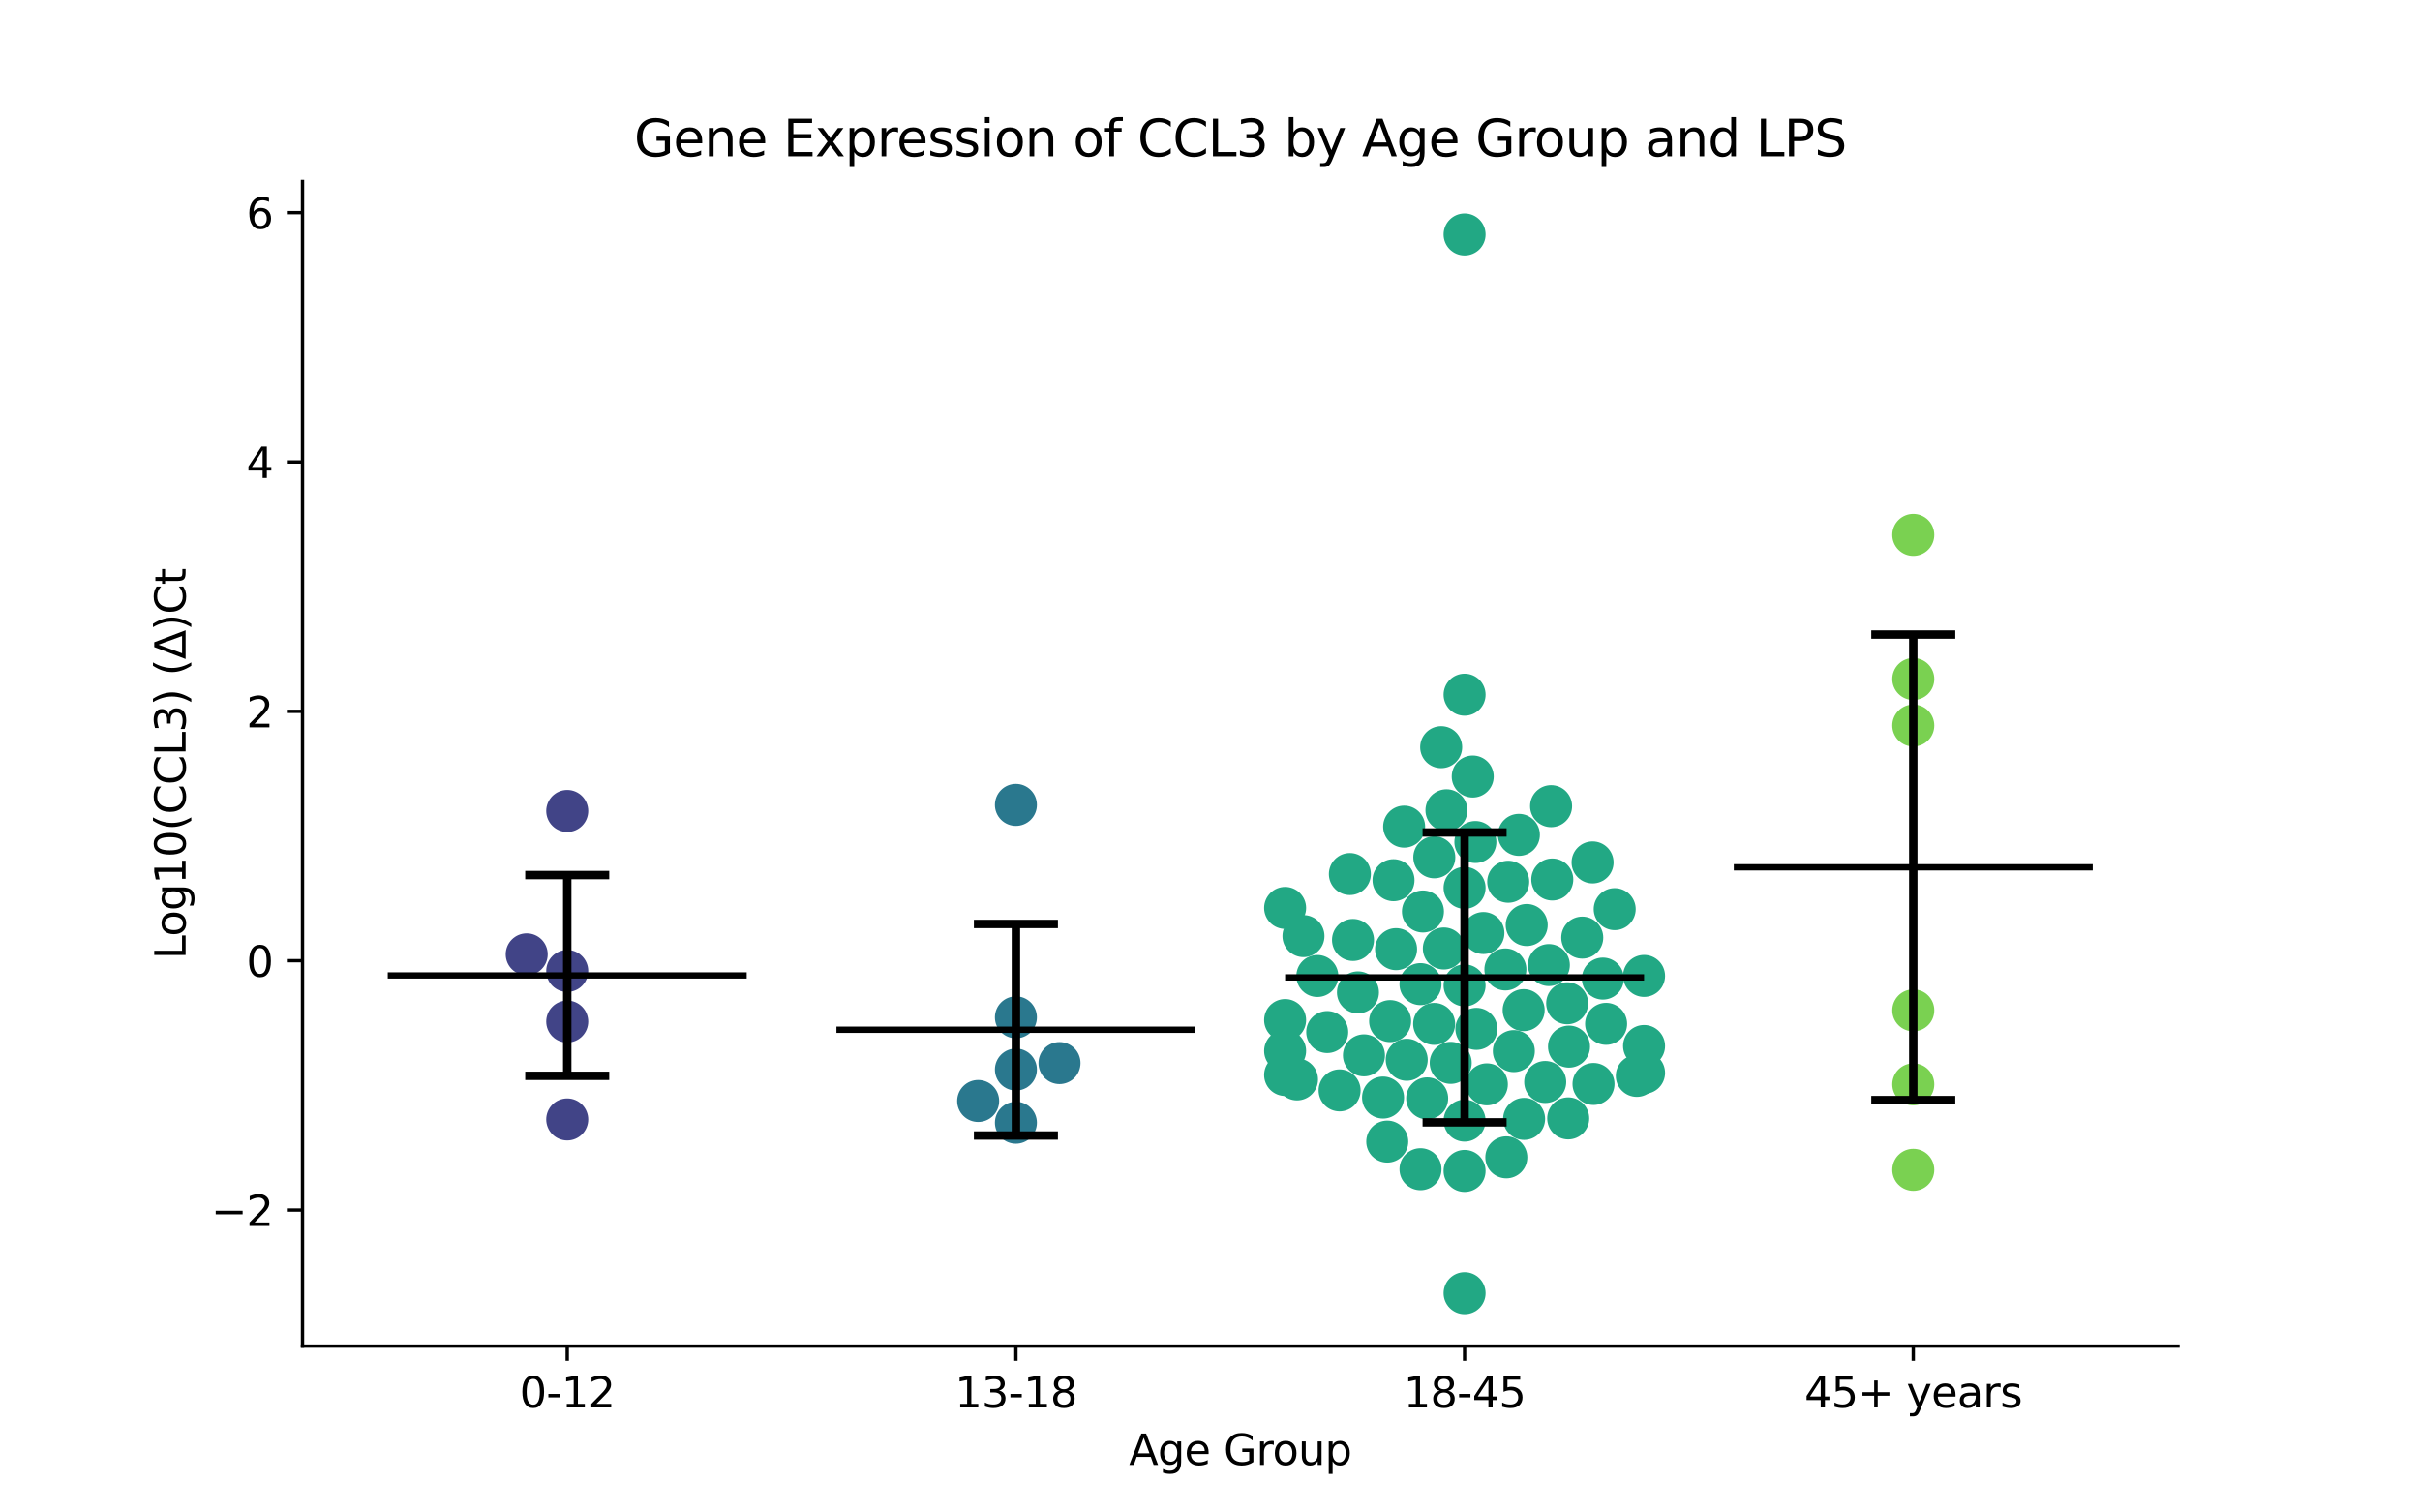 <?xml version="1.0" encoding="utf-8" standalone="no"?>
<!DOCTYPE svg PUBLIC "-//W3C//DTD SVG 1.1//EN"
  "http://www.w3.org/Graphics/SVG/1.1/DTD/svg11.dtd">
<svg xmlns:xlink="http://www.w3.org/1999/xlink" width="576pt" height="360pt" viewBox="0 0 576 360" xmlns="http://www.w3.org/2000/svg" version="1.1">
 <defs>
  <style type="text/css">*{stroke-linejoin: round; stroke-linecap: butt}</style>
 </defs>
 <g id="figure_1">
  <g id="patch_1">
   <path d="M 0 360 
L 576 360 
L 576 0 
L 0 0 
z
" style="fill: #ffffff"/>
  </g>
  <g id="axes_1">
   <g id="patch_2">
    <path d="M 72 320.4 
L 518.4 320.4 
L 518.4 43.2 
L 72 43.2 
z
" style="fill: #ffffff"/>
   </g>
   <g id="PathCollection_1">
    <defs>
     <path id="C0_0_169a1e7453" d="M 0 5 
C 1.326 5 2.598 4.473 3.536 3.536 
C 4.473 2.598 5 1.326 5 -0 
C 5 -1.326 4.473 -2.598 3.536 -3.536 
C 2.598 -4.473 1.326 -5 0 -5 
C -1.326 -5 -2.598 -4.473 -3.536 -3.536 
C -4.473 -2.598 -5 -1.326 -5 0 
C -5 1.326 -4.473 2.598 -3.536 3.536 
C -2.598 4.473 -1.326 5 0 5 
z
"/>
    </defs>
    <g clip-path="url(#pb1480d8d0b)">
     <use xlink:href="#C0_0_169a1e7453" x="135.009" y="243.15" style="fill: #414487"/>
    </g>
    <g clip-path="url(#pb1480d8d0b)">
     <use xlink:href="#C0_0_169a1e7453" x="125.364" y="227.152" style="fill: #414487"/>
    </g>
    <g clip-path="url(#pb1480d8d0b)">
     <use xlink:href="#C0_0_169a1e7453" x="135.009" y="193.026" style="fill: #414487"/>
    </g>
    <g clip-path="url(#pb1480d8d0b)">
     <use xlink:href="#C0_0_169a1e7453" x="135.009" y="266.448" style="fill: #414487"/>
    </g>
    <g clip-path="url(#pb1480d8d0b)">
     <use xlink:href="#C0_0_169a1e7453" x="135.009" y="231.106" style="fill: #414487"/>
    </g>
   </g>
   <g id="PathCollection_2">
    <defs>
     <path id="C1_0_581cc233b4" d="M 0 5 
C 1.326 5 2.598 4.473 3.536 3.536 
C 4.473 2.598 5 1.326 5 -0 
C 5 -1.326 4.473 -2.598 3.536 -3.536 
C 2.598 -4.473 1.326 -5 0 -5 
C -1.326 -5 -2.598 -4.473 -3.536 -3.536 
C -4.473 -2.598 -5 -1.326 -5 0 
C -5 1.326 -4.473 2.598 -3.536 3.536 
C -2.598 4.473 -1.326 5 0 5 
z
"/>
    </defs>
    <g clip-path="url(#pb1480d8d0b)">
     <use xlink:href="#C1_0_581cc233b4" x="241.803" y="191.581" style="fill: #2a788e"/>
    </g>
    <g clip-path="url(#pb1480d8d0b)">
     <use xlink:href="#C1_0_581cc233b4" x="252.178" y="253.032" style="fill: #2a788e"/>
    </g>
    <g clip-path="url(#pb1480d8d0b)">
     <use xlink:href="#C1_0_581cc233b4" x="241.803" y="254.572" style="fill: #2a788e"/>
    </g>
    <g clip-path="url(#pb1480d8d0b)">
     <use xlink:href="#C1_0_581cc233b4" x="241.803" y="267.225" style="fill: #2a788e"/>
    </g>
    <g clip-path="url(#pb1480d8d0b)">
     <use xlink:href="#C1_0_581cc233b4" x="232.816" y="262.054" style="fill: #2a788e"/>
    </g>
    <g clip-path="url(#pb1480d8d0b)">
     <use xlink:href="#C1_0_581cc233b4" x="241.803" y="242.149" style="fill: #2a788e"/>
    </g>
   </g>
   <g id="PathCollection_3">
    <defs>
     <path id="C2_0_b083ebeaf6" d="M 0 5 
C 1.326 5 2.598 4.473 3.536 3.536 
C 4.473 2.598 5 1.326 5 -0 
C 5 -1.326 4.473 -2.598 3.536 -3.536 
C 2.598 -4.473 1.326 -5 0 -5 
C -1.326 -5 -2.598 -4.473 -3.536 -3.536 
C -4.473 -2.598 -5 -1.326 -5 0 
C -5 1.326 -4.473 2.598 -3.536 3.536 
C -2.598 4.473 -1.326 5 0 5 
z
"/>
    </defs>
    <g clip-path="url(#pb1480d8d0b)">
     <use xlink:href="#C2_0_b083ebeaf6" x="361.517" y="198.715" style="fill: #22a884"/>
    </g>
    <g clip-path="url(#pb1480d8d0b)">
     <use xlink:href="#C2_0_b083ebeaf6" x="321.292" y="208.042" style="fill: #22a884"/>
    </g>
    <g clip-path="url(#pb1480d8d0b)">
     <use xlink:href="#C2_0_b083ebeaf6" x="331.679" y="209.504" style="fill: #22a884"/>
    </g>
    <g clip-path="url(#pb1480d8d0b)">
     <use xlink:href="#C2_0_b083ebeaf6" x="369.471" y="209.34" style="fill: #22a884"/>
    </g>
    <g clip-path="url(#pb1480d8d0b)">
     <use xlink:href="#C2_0_b083ebeaf6" x="358.311" y="230.747" style="fill: #22a884"/>
    </g>
    <g clip-path="url(#pb1480d8d0b)">
     <use xlink:href="#C2_0_b083ebeaf6" x="353.075" y="222.08" style="fill: #22a884"/>
    </g>
    <g clip-path="url(#pb1480d8d0b)">
     <use xlink:href="#C2_0_b083ebeaf6" x="343.661" y="225.759" style="fill: #22a884"/>
    </g>
    <g clip-path="url(#pb1480d8d0b)">
     <use xlink:href="#C2_0_b083ebeaf6" x="351.17" y="200.417" style="fill: #22a884"/>
    </g>
    <g clip-path="url(#pb1480d8d0b)">
     <use xlink:href="#C2_0_b083ebeaf6" x="362.765" y="266.318" style="fill: #22a884"/>
    </g>
    <g clip-path="url(#pb1480d8d0b)">
     <use xlink:href="#C2_0_b083ebeaf6" x="348.597" y="55.8" style="fill: #22a884"/>
    </g>
    <g clip-path="url(#pb1480d8d0b)">
     <use xlink:href="#C2_0_b083ebeaf6" x="343.024" y="177.843" style="fill: #22a884"/>
    </g>
    <g clip-path="url(#pb1480d8d0b)">
     <use xlink:href="#C2_0_b083ebeaf6" x="348.597" y="234.544" style="fill: #22a884"/>
    </g>
    <g clip-path="url(#pb1480d8d0b)">
     <use xlink:href="#C2_0_b083ebeaf6" x="305.879" y="250.141" style="fill: #22a884"/>
    </g>
    <g clip-path="url(#pb1480d8d0b)">
     <use xlink:href="#C2_0_b083ebeaf6" x="348.597" y="165.351" style="fill: #22a884"/>
    </g>
    <g clip-path="url(#pb1480d8d0b)">
     <use xlink:href="#C2_0_b083ebeaf6" x="389.588" y="256.083" style="fill: #22a884"/>
    </g>
    <g clip-path="url(#pb1480d8d0b)">
     <use xlink:href="#C2_0_b083ebeaf6" x="310.245" y="222.811" style="fill: #22a884"/>
    </g>
    <g clip-path="url(#pb1480d8d0b)">
     <use xlink:href="#C2_0_b083ebeaf6" x="367.785" y="257.535" style="fill: #22a884"/>
    </g>
    <g clip-path="url(#pb1480d8d0b)">
     <use xlink:href="#C2_0_b083ebeaf6" x="353.897" y="258.095" style="fill: #22a884"/>
    </g>
    <g clip-path="url(#pb1480d8d0b)">
     <use xlink:href="#C2_0_b083ebeaf6" x="339.689" y="261.435" style="fill: #22a884"/>
    </g>
    <g clip-path="url(#pb1480d8d0b)">
     <use xlink:href="#C2_0_b083ebeaf6" x="341.39" y="204.056" style="fill: #22a884"/>
    </g>
    <g clip-path="url(#pb1480d8d0b)">
     <use xlink:href="#C2_0_b083ebeaf6" x="329.191" y="261.239" style="fill: #22a884"/>
    </g>
    <g clip-path="url(#pb1480d8d0b)">
     <use xlink:href="#C2_0_b083ebeaf6" x="348.597" y="266.728" style="fill: #22a884"/>
    </g>
    <g clip-path="url(#pb1480d8d0b)">
     <use xlink:href="#C2_0_b083ebeaf6" x="391.315" y="232.288" style="fill: #22a884"/>
    </g>
    <g clip-path="url(#pb1480d8d0b)">
     <use xlink:href="#C2_0_b083ebeaf6" x="391.315" y="255.362" style="fill: #22a884"/>
    </g>
    <g clip-path="url(#pb1480d8d0b)">
     <use xlink:href="#C2_0_b083ebeaf6" x="348.597" y="211.328" style="fill: #22a884"/>
    </g>
    <g clip-path="url(#pb1480d8d0b)">
     <use xlink:href="#C2_0_b083ebeaf6" x="348.597" y="278.704" style="fill: #22a884"/>
    </g>
    <g clip-path="url(#pb1480d8d0b)">
     <use xlink:href="#C2_0_b083ebeaf6" x="322.04" y="223.728" style="fill: #22a884"/>
    </g>
    <g clip-path="url(#pb1480d8d0b)">
     <use xlink:href="#C2_0_b083ebeaf6" x="338.683" y="216.954" style="fill: #22a884"/>
    </g>
    <g clip-path="url(#pb1480d8d0b)">
     <use xlink:href="#C2_0_b083ebeaf6" x="330.193" y="271.72" style="fill: #22a884"/>
    </g>
    <g clip-path="url(#pb1480d8d0b)">
     <use xlink:href="#C2_0_b083ebeaf6" x="373.264" y="266.199" style="fill: #22a884"/>
    </g>
    <g clip-path="url(#pb1480d8d0b)">
     <use xlink:href="#C2_0_b083ebeaf6" x="348.597" y="307.8" style="fill: #22a884"/>
    </g>
    <g clip-path="url(#pb1480d8d0b)">
     <use xlink:href="#C2_0_b083ebeaf6" x="323.217" y="236.204" style="fill: #22a884"/>
    </g>
    <g clip-path="url(#pb1480d8d0b)">
     <use xlink:href="#C2_0_b083ebeaf6" x="313.549" y="232.303" style="fill: #22a884"/>
    </g>
    <g clip-path="url(#pb1480d8d0b)">
     <use xlink:href="#C2_0_b083ebeaf6" x="332.286" y="225.916" style="fill: #22a884"/>
    </g>
    <g clip-path="url(#pb1480d8d0b)">
     <use xlink:href="#C2_0_b083ebeaf6" x="369.184" y="191.883" style="fill: #22a884"/>
    </g>
    <g clip-path="url(#pb1480d8d0b)">
     <use xlink:href="#C2_0_b083ebeaf6" x="384.327" y="216.395" style="fill: #22a884"/>
    </g>
    <g clip-path="url(#pb1480d8d0b)">
     <use xlink:href="#C2_0_b083ebeaf6" x="373.015" y="238.802" style="fill: #22a884"/>
    </g>
    <g clip-path="url(#pb1480d8d0b)">
     <use xlink:href="#C2_0_b083ebeaf6" x="360.32" y="250.184" style="fill: #22a884"/>
    </g>
    <g clip-path="url(#pb1480d8d0b)">
     <use xlink:href="#C2_0_b083ebeaf6" x="362.656" y="240.435" style="fill: #22a884"/>
    </g>
    <g clip-path="url(#pb1480d8d0b)">
     <use xlink:href="#C2_0_b083ebeaf6" x="376.604" y="223.171" style="fill: #22a884"/>
    </g>
    <g clip-path="url(#pb1480d8d0b)">
     <use xlink:href="#C2_0_b083ebeaf6" x="305.879" y="242.796" style="fill: #22a884"/>
    </g>
    <g clip-path="url(#pb1480d8d0b)">
     <use xlink:href="#C2_0_b083ebeaf6" x="379.063" y="205.273" style="fill: #22a884"/>
    </g>
    <g clip-path="url(#pb1480d8d0b)">
     <use xlink:href="#C2_0_b083ebeaf6" x="368.656" y="229.705" style="fill: #22a884"/>
    </g>
    <g clip-path="url(#pb1480d8d0b)">
     <use xlink:href="#C2_0_b083ebeaf6" x="381.511" y="232.925" style="fill: #22a884"/>
    </g>
    <g clip-path="url(#pb1480d8d0b)">
     <use xlink:href="#C2_0_b083ebeaf6" x="318.845" y="259.532" style="fill: #22a884"/>
    </g>
    <g clip-path="url(#pb1480d8d0b)">
     <use xlink:href="#C2_0_b083ebeaf6" x="358.533" y="275.47" style="fill: #22a884"/>
    </g>
    <g clip-path="url(#pb1480d8d0b)">
     <use xlink:href="#C2_0_b083ebeaf6" x="324.642" y="251.194" style="fill: #22a884"/>
    </g>
    <g clip-path="url(#pb1480d8d0b)">
     <use xlink:href="#C2_0_b083ebeaf6" x="330.874" y="243.046" style="fill: #22a884"/>
    </g>
    <g clip-path="url(#pb1480d8d0b)">
     <use xlink:href="#C2_0_b083ebeaf6" x="305.879" y="216.107" style="fill: #22a884"/>
    </g>
    <g clip-path="url(#pb1480d8d0b)">
     <use xlink:href="#C2_0_b083ebeaf6" x="363.382" y="220.172" style="fill: #22a884"/>
    </g>
    <g clip-path="url(#pb1480d8d0b)">
     <use xlink:href="#C2_0_b083ebeaf6" x="382.277" y="243.698" style="fill: #22a884"/>
    </g>
    <g clip-path="url(#pb1480d8d0b)">
     <use xlink:href="#C2_0_b083ebeaf6" x="345.296" y="252.98" style="fill: #22a884"/>
    </g>
    <g clip-path="url(#pb1480d8d0b)">
     <use xlink:href="#C2_0_b083ebeaf6" x="334.824" y="252.246" style="fill: #22a884"/>
    </g>
    <g clip-path="url(#pb1480d8d0b)">
     <use xlink:href="#C2_0_b083ebeaf6" x="391.315" y="248.972" style="fill: #22a884"/>
    </g>
    <g clip-path="url(#pb1480d8d0b)">
     <use xlink:href="#C2_0_b083ebeaf6" x="334.211" y="196.758" style="fill: #22a884"/>
    </g>
    <g clip-path="url(#pb1480d8d0b)">
     <use xlink:href="#C2_0_b083ebeaf6" x="338.102" y="234.242" style="fill: #22a884"/>
    </g>
    <g clip-path="url(#pb1480d8d0b)">
     <use xlink:href="#C2_0_b083ebeaf6" x="338.106" y="278.293" style="fill: #22a884"/>
    </g>
    <g clip-path="url(#pb1480d8d0b)">
     <use xlink:href="#C2_0_b083ebeaf6" x="305.879" y="255.87" style="fill: #22a884"/>
    </g>
    <g clip-path="url(#pb1480d8d0b)">
     <use xlink:href="#C2_0_b083ebeaf6" x="379.284" y="258.006" style="fill: #22a884"/>
    </g>
    <g clip-path="url(#pb1480d8d0b)">
     <use xlink:href="#C2_0_b083ebeaf6" x="350.536" y="184.83" style="fill: #22a884"/>
    </g>
    <g clip-path="url(#pb1480d8d0b)">
     <use xlink:href="#C2_0_b083ebeaf6" x="373.452" y="249.116" style="fill: #22a884"/>
    </g>
    <g clip-path="url(#pb1480d8d0b)">
     <use xlink:href="#C2_0_b083ebeaf6" x="341.351" y="243.712" style="fill: #22a884"/>
    </g>
    <g clip-path="url(#pb1480d8d0b)">
     <use xlink:href="#C2_0_b083ebeaf6" x="308.71" y="256.919" style="fill: #22a884"/>
    </g>
    <g clip-path="url(#pb1480d8d0b)">
     <use xlink:href="#C2_0_b083ebeaf6" x="315.905" y="245.648" style="fill: #22a884"/>
    </g>
    <g clip-path="url(#pb1480d8d0b)">
     <use xlink:href="#C2_0_b083ebeaf6" x="344.286" y="192.866" style="fill: #22a884"/>
    </g>
    <g clip-path="url(#pb1480d8d0b)">
     <use xlink:href="#C2_0_b083ebeaf6" x="358.986" y="209.875" style="fill: #22a884"/>
    </g>
    <g clip-path="url(#pb1480d8d0b)">
     <use xlink:href="#C2_0_b083ebeaf6" x="351.411" y="244.892" style="fill: #22a884"/>
    </g>
   </g>
   <g id="PathCollection_4">
    <defs>
     <path id="C3_0_0b9ade165b" d="M 0 5 
C 1.326 5 2.598 4.473 3.536 3.536 
C 4.473 2.598 5 1.326 5 -0 
C 5 -1.326 4.473 -2.598 3.536 -3.536 
C 2.598 -4.473 1.326 -5 0 -5 
C -1.326 -5 -2.598 -4.473 -3.536 -3.536 
C -4.473 -2.598 -5 -1.326 -5 0 
C -5 1.326 -4.473 2.598 -3.536 3.536 
C -2.598 4.473 -1.326 5 0 5 
z
"/>
    </defs>
    <g clip-path="url(#pb1480d8d0b)">
     <use xlink:href="#C3_0_0b9ade165b" x="455.391" y="240.483" style="fill: #7ad151"/>
    </g>
    <g clip-path="url(#pb1480d8d0b)">
     <use xlink:href="#C3_0_0b9ade165b" x="455.391" y="127.319" style="fill: #7ad151"/>
    </g>
    <g clip-path="url(#pb1480d8d0b)">
     <use xlink:href="#C3_0_0b9ade165b" x="455.391" y="172.686" style="fill: #7ad151"/>
    </g>
    <g clip-path="url(#pb1480d8d0b)">
     <use xlink:href="#C3_0_0b9ade165b" x="455.391" y="161.619" style="fill: #7ad151"/>
    </g>
    <g clip-path="url(#pb1480d8d0b)">
     <use xlink:href="#C3_0_0b9ade165b" x="455.391" y="258.095" style="fill: #7ad151"/>
    </g>
    <g clip-path="url(#pb1480d8d0b)">
     <use xlink:href="#C3_0_0b9ade165b" x="455.391" y="278.44" style="fill: #7ad151"/>
    </g>
   </g>
   <g id="matplotlib.axis_1">
    <g id="xtick_1">
     <g id="line2d_1">
      <defs>
       <path id="mddf2fbd27f" d="M 0 0 
L 0 3.5 
" style="stroke: #000000; stroke-width: 0.8"/>
      </defs>
      <g>
       <use xlink:href="#mddf2fbd27f" x="135.009" y="320.4" style="stroke: #000000; stroke-width: 0.8"/>
      </g>
     </g>
     <g id="text_1">
      <!-- 0-12 -->
      <g transform="translate(123.661 334.998) scale(0.1 -0.1)">
       <defs>
        <path id="DejaVuSans-30" d="M 2034 4250 
Q 1547 4250 1301 3770 
Q 1056 3291 1056 2328 
Q 1056 1369 1301 889 
Q 1547 409 2034 409 
Q 2525 409 2770 889 
Q 3016 1369 3016 2328 
Q 3016 3291 2770 3770 
Q 2525 4250 2034 4250 
z
M 2034 4750 
Q 2819 4750 3233 4129 
Q 3647 3509 3647 2328 
Q 3647 1150 3233 529 
Q 2819 -91 2034 -91 
Q 1250 -91 836 529 
Q 422 1150 422 2328 
Q 422 3509 836 4129 
Q 1250 4750 2034 4750 
z
" transform="scale(0.016)"/>
        <path id="DejaVuSans-2d" d="M 313 2009 
L 1997 2009 
L 1997 1497 
L 313 1497 
L 313 2009 
z
" transform="scale(0.016)"/>
        <path id="DejaVuSans-31" d="M 794 531 
L 1825 531 
L 1825 4091 
L 703 3866 
L 703 4441 
L 1819 4666 
L 2450 4666 
L 2450 531 
L 3481 531 
L 3481 0 
L 794 0 
L 794 531 
z
" transform="scale(0.016)"/>
        <path id="DejaVuSans-32" d="M 1228 531 
L 3431 531 
L 3431 0 
L 469 0 
L 469 531 
Q 828 903 1448 1529 
Q 2069 2156 2228 2338 
Q 2531 2678 2651 2914 
Q 2772 3150 2772 3378 
Q 2772 3750 2511 3984 
Q 2250 4219 1831 4219 
Q 1534 4219 1204 4116 
Q 875 4013 500 3803 
L 500 4441 
Q 881 4594 1212 4672 
Q 1544 4750 1819 4750 
Q 2544 4750 2975 4387 
Q 3406 4025 3406 3419 
Q 3406 3131 3298 2873 
Q 3191 2616 2906 2266 
Q 2828 2175 2409 1742 
Q 1991 1309 1228 531 
z
" transform="scale(0.016)"/>
       </defs>
       <use xlink:href="#DejaVuSans-30"/>
       <use xlink:href="#DejaVuSans-2d" x="63.623"/>
       <use xlink:href="#DejaVuSans-31" x="99.707"/>
       <use xlink:href="#DejaVuSans-32" x="163.33"/>
      </g>
     </g>
    </g>
    <g id="xtick_2">
     <g id="line2d_2">
      <g>
       <use xlink:href="#mddf2fbd27f" x="241.803" y="320.4" style="stroke: #000000; stroke-width: 0.8"/>
      </g>
     </g>
     <g id="text_2">
      <!-- 13-18 -->
      <g transform="translate(227.274 334.998) scale(0.1 -0.1)">
       <defs>
        <path id="DejaVuSans-33" d="M 2597 2516 
Q 3050 2419 3304 2112 
Q 3559 1806 3559 1356 
Q 3559 666 3084 287 
Q 2609 -91 1734 -91 
Q 1441 -91 1130 -33 
Q 819 25 488 141 
L 488 750 
Q 750 597 1062 519 
Q 1375 441 1716 441 
Q 2309 441 2620 675 
Q 2931 909 2931 1356 
Q 2931 1769 2642 2001 
Q 2353 2234 1838 2234 
L 1294 2234 
L 1294 2753 
L 1863 2753 
Q 2328 2753 2575 2939 
Q 2822 3125 2822 3475 
Q 2822 3834 2567 4026 
Q 2313 4219 1838 4219 
Q 1578 4219 1281 4162 
Q 984 4106 628 3988 
L 628 4550 
Q 988 4650 1302 4700 
Q 1616 4750 1894 4750 
Q 2613 4750 3031 4423 
Q 3450 4097 3450 3541 
Q 3450 3153 3228 2886 
Q 3006 2619 2597 2516 
z
" transform="scale(0.016)"/>
        <path id="DejaVuSans-38" d="M 2034 2216 
Q 1584 2216 1326 1975 
Q 1069 1734 1069 1313 
Q 1069 891 1326 650 
Q 1584 409 2034 409 
Q 2484 409 2743 651 
Q 3003 894 3003 1313 
Q 3003 1734 2745 1975 
Q 2488 2216 2034 2216 
z
M 1403 2484 
Q 997 2584 770 2862 
Q 544 3141 544 3541 
Q 544 4100 942 4425 
Q 1341 4750 2034 4750 
Q 2731 4750 3128 4425 
Q 3525 4100 3525 3541 
Q 3525 3141 3298 2862 
Q 3072 2584 2669 2484 
Q 3125 2378 3379 2068 
Q 3634 1759 3634 1313 
Q 3634 634 3220 271 
Q 2806 -91 2034 -91 
Q 1263 -91 848 271 
Q 434 634 434 1313 
Q 434 1759 690 2068 
Q 947 2378 1403 2484 
z
M 1172 3481 
Q 1172 3119 1398 2916 
Q 1625 2713 2034 2713 
Q 2441 2713 2670 2916 
Q 2900 3119 2900 3481 
Q 2900 3844 2670 4047 
Q 2441 4250 2034 4250 
Q 1625 4250 1398 4047 
Q 1172 3844 1172 3481 
z
" transform="scale(0.016)"/>
       </defs>
       <use xlink:href="#DejaVuSans-31"/>
       <use xlink:href="#DejaVuSans-33" x="63.623"/>
       <use xlink:href="#DejaVuSans-2d" x="127.246"/>
       <use xlink:href="#DejaVuSans-31" x="163.33"/>
       <use xlink:href="#DejaVuSans-38" x="226.953"/>
      </g>
     </g>
    </g>
    <g id="xtick_3">
     <g id="line2d_3">
      <g>
       <use xlink:href="#mddf2fbd27f" x="348.597" y="320.4" style="stroke: #000000; stroke-width: 0.8"/>
      </g>
     </g>
     <g id="text_3">
      <!-- 18-45 -->
      <g transform="translate(334.068 334.998) scale(0.1 -0.1)">
       <defs>
        <path id="DejaVuSans-34" d="M 2419 4116 
L 825 1625 
L 2419 1625 
L 2419 4116 
z
M 2253 4666 
L 3047 4666 
L 3047 1625 
L 3713 1625 
L 3713 1100 
L 3047 1100 
L 3047 0 
L 2419 0 
L 2419 1100 
L 313 1100 
L 313 1709 
L 2253 4666 
z
" transform="scale(0.016)"/>
        <path id="DejaVuSans-35" d="M 691 4666 
L 3169 4666 
L 3169 4134 
L 1269 4134 
L 1269 2991 
Q 1406 3038 1543 3061 
Q 1681 3084 1819 3084 
Q 2600 3084 3056 2656 
Q 3513 2228 3513 1497 
Q 3513 744 3044 326 
Q 2575 -91 1722 -91 
Q 1428 -91 1123 -41 
Q 819 9 494 109 
L 494 744 
Q 775 591 1075 516 
Q 1375 441 1709 441 
Q 2250 441 2565 725 
Q 2881 1009 2881 1497 
Q 2881 1984 2565 2268 
Q 2250 2553 1709 2553 
Q 1456 2553 1204 2497 
Q 953 2441 691 2322 
L 691 4666 
z
" transform="scale(0.016)"/>
       </defs>
       <use xlink:href="#DejaVuSans-31"/>
       <use xlink:href="#DejaVuSans-38" x="63.623"/>
       <use xlink:href="#DejaVuSans-2d" x="127.246"/>
       <use xlink:href="#DejaVuSans-34" x="163.33"/>
       <use xlink:href="#DejaVuSans-35" x="226.953"/>
      </g>
     </g>
    </g>
    <g id="xtick_4">
     <g id="line2d_4">
      <g>
       <use xlink:href="#mddf2fbd27f" x="455.391" y="320.4" style="stroke: #000000; stroke-width: 0.8"/>
      </g>
     </g>
     <g id="text_4">
      <!-- 45+ years -->
      <g transform="translate(429.49 334.998) scale(0.1 -0.1)">
       <defs>
        <path id="DejaVuSans-2b" d="M 2944 4013 
L 2944 2272 
L 4684 2272 
L 4684 1741 
L 2944 1741 
L 2944 0 
L 2419 0 
L 2419 1741 
L 678 1741 
L 678 2272 
L 2419 2272 
L 2419 4013 
L 2944 4013 
z
" transform="scale(0.016)"/>
        <path id="DejaVuSans-20" transform="scale(0.016)"/>
        <path id="DejaVuSans-79" d="M 2059 -325 
Q 1816 -950 1584 -1140 
Q 1353 -1331 966 -1331 
L 506 -1331 
L 506 -850 
L 844 -850 
Q 1081 -850 1212 -737 
Q 1344 -625 1503 -206 
L 1606 56 
L 191 3500 
L 800 3500 
L 1894 763 
L 2988 3500 
L 3597 3500 
L 2059 -325 
z
" transform="scale(0.016)"/>
        <path id="DejaVuSans-65" d="M 3597 1894 
L 3597 1613 
L 953 1613 
Q 991 1019 1311 708 
Q 1631 397 2203 397 
Q 2534 397 2845 478 
Q 3156 559 3463 722 
L 3463 178 
Q 3153 47 2828 -22 
Q 2503 -91 2169 -91 
Q 1331 -91 842 396 
Q 353 884 353 1716 
Q 353 2575 817 3079 
Q 1281 3584 2069 3584 
Q 2775 3584 3186 3129 
Q 3597 2675 3597 1894 
z
M 3022 2063 
Q 3016 2534 2758 2815 
Q 2500 3097 2075 3097 
Q 1594 3097 1305 2825 
Q 1016 2553 972 2059 
L 3022 2063 
z
" transform="scale(0.016)"/>
        <path id="DejaVuSans-61" d="M 2194 1759 
Q 1497 1759 1228 1600 
Q 959 1441 959 1056 
Q 959 750 1161 570 
Q 1363 391 1709 391 
Q 2188 391 2477 730 
Q 2766 1069 2766 1631 
L 2766 1759 
L 2194 1759 
z
M 3341 1997 
L 3341 0 
L 2766 0 
L 2766 531 
Q 2569 213 2275 61 
Q 1981 -91 1556 -91 
Q 1019 -91 701 211 
Q 384 513 384 1019 
Q 384 1609 779 1909 
Q 1175 2209 1959 2209 
L 2766 2209 
L 2766 2266 
Q 2766 2663 2505 2880 
Q 2244 3097 1772 3097 
Q 1472 3097 1187 3025 
Q 903 2953 641 2809 
L 641 3341 
Q 956 3463 1253 3523 
Q 1550 3584 1831 3584 
Q 2591 3584 2966 3190 
Q 3341 2797 3341 1997 
z
" transform="scale(0.016)"/>
        <path id="DejaVuSans-72" d="M 2631 2963 
Q 2534 3019 2420 3045 
Q 2306 3072 2169 3072 
Q 1681 3072 1420 2755 
Q 1159 2438 1159 1844 
L 1159 0 
L 581 0 
L 581 3500 
L 1159 3500 
L 1159 2956 
Q 1341 3275 1631 3429 
Q 1922 3584 2338 3584 
Q 2397 3584 2469 3576 
Q 2541 3569 2628 3553 
L 2631 2963 
z
" transform="scale(0.016)"/>
        <path id="DejaVuSans-73" d="M 2834 3397 
L 2834 2853 
Q 2591 2978 2328 3040 
Q 2066 3103 1784 3103 
Q 1356 3103 1142 2972 
Q 928 2841 928 2578 
Q 928 2378 1081 2264 
Q 1234 2150 1697 2047 
L 1894 2003 
Q 2506 1872 2764 1633 
Q 3022 1394 3022 966 
Q 3022 478 2636 193 
Q 2250 -91 1575 -91 
Q 1294 -91 989 -36 
Q 684 19 347 128 
L 347 722 
Q 666 556 975 473 
Q 1284 391 1588 391 
Q 1994 391 2212 530 
Q 2431 669 2431 922 
Q 2431 1156 2273 1281 
Q 2116 1406 1581 1522 
L 1381 1569 
Q 847 1681 609 1914 
Q 372 2147 372 2553 
Q 372 3047 722 3315 
Q 1072 3584 1716 3584 
Q 2034 3584 2315 3537 
Q 2597 3491 2834 3397 
z
" transform="scale(0.016)"/>
       </defs>
       <use xlink:href="#DejaVuSans-34"/>
       <use xlink:href="#DejaVuSans-35" x="63.623"/>
       <use xlink:href="#DejaVuSans-2b" x="127.246"/>
       <use xlink:href="#DejaVuSans-20" x="211.035"/>
       <use xlink:href="#DejaVuSans-79" x="242.822"/>
       <use xlink:href="#DejaVuSans-65" x="302.002"/>
       <use xlink:href="#DejaVuSans-61" x="363.525"/>
       <use xlink:href="#DejaVuSans-72" x="424.805"/>
       <use xlink:href="#DejaVuSans-73" x="465.918"/>
      </g>
     </g>
    </g>
    <g id="text_5">
     <!-- Age Group -->
     <g transform="translate(268.72 348.677) scale(0.1 -0.1)">
      <defs>
       <path id="DejaVuSans-41" d="M 2188 4044 
L 1331 1722 
L 3047 1722 
L 2188 4044 
z
M 1831 4666 
L 2547 4666 
L 4325 0 
L 3669 0 
L 3244 1197 
L 1141 1197 
L 716 0 
L 50 0 
L 1831 4666 
z
" transform="scale(0.016)"/>
       <path id="DejaVuSans-67" d="M 2906 1791 
Q 2906 2416 2648 2759 
Q 2391 3103 1925 3103 
Q 1463 3103 1205 2759 
Q 947 2416 947 1791 
Q 947 1169 1205 825 
Q 1463 481 1925 481 
Q 2391 481 2648 825 
Q 2906 1169 2906 1791 
z
M 3481 434 
Q 3481 -459 3084 -895 
Q 2688 -1331 1869 -1331 
Q 1566 -1331 1297 -1286 
Q 1028 -1241 775 -1147 
L 775 -588 
Q 1028 -725 1275 -790 
Q 1522 -856 1778 -856 
Q 2344 -856 2625 -561 
Q 2906 -266 2906 331 
L 2906 616 
Q 2728 306 2450 153 
Q 2172 0 1784 0 
Q 1141 0 747 490 
Q 353 981 353 1791 
Q 353 2603 747 3093 
Q 1141 3584 1784 3584 
Q 2172 3584 2450 3431 
Q 2728 3278 2906 2969 
L 2906 3500 
L 3481 3500 
L 3481 434 
z
" transform="scale(0.016)"/>
       <path id="DejaVuSans-47" d="M 3809 666 
L 3809 1919 
L 2778 1919 
L 2778 2438 
L 4434 2438 
L 4434 434 
Q 4069 175 3628 42 
Q 3188 -91 2688 -91 
Q 1594 -91 976 548 
Q 359 1188 359 2328 
Q 359 3472 976 4111 
Q 1594 4750 2688 4750 
Q 3144 4750 3555 4637 
Q 3966 4525 4313 4306 
L 4313 3634 
Q 3963 3931 3569 4081 
Q 3175 4231 2741 4231 
Q 1884 4231 1454 3753 
Q 1025 3275 1025 2328 
Q 1025 1384 1454 906 
Q 1884 428 2741 428 
Q 3075 428 3337 486 
Q 3600 544 3809 666 
z
" transform="scale(0.016)"/>
       <path id="DejaVuSans-6f" d="M 1959 3097 
Q 1497 3097 1228 2736 
Q 959 2375 959 1747 
Q 959 1119 1226 758 
Q 1494 397 1959 397 
Q 2419 397 2687 759 
Q 2956 1122 2956 1747 
Q 2956 2369 2687 2733 
Q 2419 3097 1959 3097 
z
M 1959 3584 
Q 2709 3584 3137 3096 
Q 3566 2609 3566 1747 
Q 3566 888 3137 398 
Q 2709 -91 1959 -91 
Q 1206 -91 779 398 
Q 353 888 353 1747 
Q 353 2609 779 3096 
Q 1206 3584 1959 3584 
z
" transform="scale(0.016)"/>
       <path id="DejaVuSans-75" d="M 544 1381 
L 544 3500 
L 1119 3500 
L 1119 1403 
Q 1119 906 1312 657 
Q 1506 409 1894 409 
Q 2359 409 2629 706 
Q 2900 1003 2900 1516 
L 2900 3500 
L 3475 3500 
L 3475 0 
L 2900 0 
L 2900 538 
Q 2691 219 2414 64 
Q 2138 -91 1772 -91 
Q 1169 -91 856 284 
Q 544 659 544 1381 
z
M 1991 3584 
L 1991 3584 
z
" transform="scale(0.016)"/>
       <path id="DejaVuSans-70" d="M 1159 525 
L 1159 -1331 
L 581 -1331 
L 581 3500 
L 1159 3500 
L 1159 2969 
Q 1341 3281 1617 3432 
Q 1894 3584 2278 3584 
Q 2916 3584 3314 3078 
Q 3713 2572 3713 1747 
Q 3713 922 3314 415 
Q 2916 -91 2278 -91 
Q 1894 -91 1617 61 
Q 1341 213 1159 525 
z
M 3116 1747 
Q 3116 2381 2855 2742 
Q 2594 3103 2138 3103 
Q 1681 3103 1420 2742 
Q 1159 2381 1159 1747 
Q 1159 1113 1420 752 
Q 1681 391 2138 391 
Q 2594 391 2855 752 
Q 3116 1113 3116 1747 
z
" transform="scale(0.016)"/>
      </defs>
      <use xlink:href="#DejaVuSans-41"/>
      <use xlink:href="#DejaVuSans-67" x="68.408"/>
      <use xlink:href="#DejaVuSans-65" x="131.885"/>
      <use xlink:href="#DejaVuSans-20" x="193.408"/>
      <use xlink:href="#DejaVuSans-47" x="225.195"/>
      <use xlink:href="#DejaVuSans-72" x="302.686"/>
      <use xlink:href="#DejaVuSans-6f" x="341.549"/>
      <use xlink:href="#DejaVuSans-75" x="402.73"/>
      <use xlink:href="#DejaVuSans-70" x="466.109"/>
     </g>
    </g>
   </g>
   <g id="matplotlib.axis_2">
    <g id="ytick_1">
     <g id="line2d_5">
      <defs>
       <path id="m671084cc71" d="M 0 0 
L -3.5 0 
" style="stroke: #000000; stroke-width: 0.8"/>
      </defs>
      <g>
       <use xlink:href="#m671084cc71" x="72" y="288.015" style="stroke: #000000; stroke-width: 0.8"/>
      </g>
     </g>
     <g id="text_6">
      <!-- −2 -->
      <g transform="translate(50.258 291.815) scale(0.1 -0.1)">
       <defs>
        <path id="DejaVuSans-2212" d="M 678 2272 
L 4684 2272 
L 4684 1741 
L 678 1741 
L 678 2272 
z
" transform="scale(0.016)"/>
       </defs>
       <use xlink:href="#DejaVuSans-2212"/>
       <use xlink:href="#DejaVuSans-32" x="83.789"/>
      </g>
     </g>
    </g>
    <g id="ytick_2">
     <g id="line2d_6">
      <g>
       <use xlink:href="#m671084cc71" x="72" y="228.666" style="stroke: #000000; stroke-width: 0.8"/>
      </g>
     </g>
     <g id="text_7">
      <!-- 0 -->
      <g transform="translate(58.638 232.465) scale(0.1 -0.1)">
       <use xlink:href="#DejaVuSans-30"/>
      </g>
     </g>
    </g>
    <g id="ytick_3">
     <g id="line2d_7">
      <g>
       <use xlink:href="#m671084cc71" x="72" y="169.316" style="stroke: #000000; stroke-width: 0.8"/>
      </g>
     </g>
     <g id="text_8">
      <!-- 2 -->
      <g transform="translate(58.638 173.115) scale(0.1 -0.1)">
       <use xlink:href="#DejaVuSans-32"/>
      </g>
     </g>
    </g>
    <g id="ytick_4">
     <g id="line2d_8">
      <g>
       <use xlink:href="#m671084cc71" x="72" y="109.966" style="stroke: #000000; stroke-width: 0.8"/>
      </g>
     </g>
     <g id="text_9">
      <!-- 4 -->
      <g transform="translate(58.638 113.766) scale(0.1 -0.1)">
       <use xlink:href="#DejaVuSans-34"/>
      </g>
     </g>
    </g>
    <g id="ytick_5">
     <g id="line2d_9">
      <g>
       <use xlink:href="#m671084cc71" x="72" y="50.617" style="stroke: #000000; stroke-width: 0.8"/>
      </g>
     </g>
     <g id="text_10">
      <!-- 6 -->
      <g transform="translate(58.638 54.416) scale(0.1 -0.1)">
       <defs>
        <path id="DejaVuSans-36" d="M 2113 2584 
Q 1688 2584 1439 2293 
Q 1191 2003 1191 1497 
Q 1191 994 1439 701 
Q 1688 409 2113 409 
Q 2538 409 2786 701 
Q 3034 994 3034 1497 
Q 3034 2003 2786 2293 
Q 2538 2584 2113 2584 
z
M 3366 4563 
L 3366 3988 
Q 3128 4100 2886 4159 
Q 2644 4219 2406 4219 
Q 1781 4219 1451 3797 
Q 1122 3375 1075 2522 
Q 1259 2794 1537 2939 
Q 1816 3084 2150 3084 
Q 2853 3084 3261 2657 
Q 3669 2231 3669 1497 
Q 3669 778 3244 343 
Q 2819 -91 2113 -91 
Q 1303 -91 875 529 
Q 447 1150 447 2328 
Q 447 3434 972 4092 
Q 1497 4750 2381 4750 
Q 2619 4750 2861 4703 
Q 3103 4656 3366 4563 
z
" transform="scale(0.016)"/>
       </defs>
       <use xlink:href="#DejaVuSans-36"/>
      </g>
     </g>
    </g>
    <g id="text_11">
     <!-- Log10(CCL3) (Δ)Ct -->
     <g transform="translate(44.178 228.309) rotate(-90) scale(0.1 -0.1)">
      <defs>
       <path id="DejaVuSans-4c" d="M 628 4666 
L 1259 4666 
L 1259 531 
L 3531 531 
L 3531 0 
L 628 0 
L 628 4666 
z
" transform="scale(0.016)"/>
       <path id="DejaVuSans-28" d="M 1984 4856 
Q 1566 4138 1362 3434 
Q 1159 2731 1159 2009 
Q 1159 1288 1364 580 
Q 1569 -128 1984 -844 
L 1484 -844 
Q 1016 -109 783 600 
Q 550 1309 550 2009 
Q 550 2706 781 3412 
Q 1013 4119 1484 4856 
L 1984 4856 
z
" transform="scale(0.016)"/>
       <path id="DejaVuSans-43" d="M 4122 4306 
L 4122 3641 
Q 3803 3938 3442 4084 
Q 3081 4231 2675 4231 
Q 1875 4231 1450 3742 
Q 1025 3253 1025 2328 
Q 1025 1406 1450 917 
Q 1875 428 2675 428 
Q 3081 428 3442 575 
Q 3803 722 4122 1019 
L 4122 359 
Q 3791 134 3420 21 
Q 3050 -91 2638 -91 
Q 1578 -91 968 557 
Q 359 1206 359 2328 
Q 359 3453 968 4101 
Q 1578 4750 2638 4750 
Q 3056 4750 3426 4639 
Q 3797 4528 4122 4306 
z
" transform="scale(0.016)"/>
       <path id="DejaVuSans-29" d="M 513 4856 
L 1013 4856 
Q 1481 4119 1714 3412 
Q 1947 2706 1947 2009 
Q 1947 1309 1714 600 
Q 1481 -109 1013 -844 
L 513 -844 
Q 928 -128 1133 580 
Q 1338 1288 1338 2009 
Q 1338 2731 1133 3434 
Q 928 4138 513 4856 
z
" transform="scale(0.016)"/>
       <path id="DejaVuSans-394" d="M 2188 4044 
L 906 525 
L 3472 525 
L 2188 4044 
z
M 50 0 
L 1831 4666 
L 2547 4666 
L 4325 0 
L 50 0 
z
" transform="scale(0.016)"/>
       <path id="DejaVuSans-74" d="M 1172 4494 
L 1172 3500 
L 2356 3500 
L 2356 3053 
L 1172 3053 
L 1172 1153 
Q 1172 725 1289 603 
Q 1406 481 1766 481 
L 2356 481 
L 2356 0 
L 1766 0 
Q 1100 0 847 248 
Q 594 497 594 1153 
L 594 3053 
L 172 3053 
L 172 3500 
L 594 3500 
L 594 4494 
L 1172 4494 
z
" transform="scale(0.016)"/>
      </defs>
      <use xlink:href="#DejaVuSans-4c"/>
      <use xlink:href="#DejaVuSans-6f" x="53.963"/>
      <use xlink:href="#DejaVuSans-67" x="115.145"/>
      <use xlink:href="#DejaVuSans-31" x="178.621"/>
      <use xlink:href="#DejaVuSans-30" x="242.244"/>
      <use xlink:href="#DejaVuSans-28" x="305.867"/>
      <use xlink:href="#DejaVuSans-43" x="344.881"/>
      <use xlink:href="#DejaVuSans-43" x="414.705"/>
      <use xlink:href="#DejaVuSans-4c" x="484.529"/>
      <use xlink:href="#DejaVuSans-33" x="540.242"/>
      <use xlink:href="#DejaVuSans-29" x="603.865"/>
      <use xlink:href="#DejaVuSans-20" x="642.879"/>
      <use xlink:href="#DejaVuSans-28" x="674.666"/>
      <use xlink:href="#DejaVuSans-394" x="713.68"/>
      <use xlink:href="#DejaVuSans-29" x="782.088"/>
      <use xlink:href="#DejaVuSans-43" x="821.102"/>
      <use xlink:href="#DejaVuSans-74" x="890.926"/>
     </g>
    </g>
   </g>
   <g id="LineCollection_1">
    <path d="M 135.009 256.068 
L 135.009 208.285 
" clip-path="url(#pb1480d8d0b)" style="fill: none; stroke: #000000; stroke-width: 2"/>
   </g>
   <g id="line2d_10">
    <defs>
     <path id="m833fc2c81c" d="M 10 0 
L -10 -0 
" style="stroke: #000000; stroke-width: 2"/>
    </defs>
    <g clip-path="url(#pb1480d8d0b)">
     <use xlink:href="#m833fc2c81c" x="135.009" y="256.068" style="stroke: #000000; stroke-width: 2"/>
    </g>
   </g>
   <g id="line2d_11">
    <g clip-path="url(#pb1480d8d0b)">
     <use xlink:href="#m833fc2c81c" x="135.009" y="208.285" style="stroke: #000000; stroke-width: 2"/>
    </g>
   </g>
   <g id="LineCollection_2">
    <path d="M 92.291 232.176 
L 177.726 232.176 
" clip-path="url(#pb1480d8d0b)" style="fill: none; stroke: #000000; stroke-width: 1.5"/>
   </g>
   <g id="LineCollection_3">
    <path d="M 241.803 270.277 
L 241.803 219.928 
" clip-path="url(#pb1480d8d0b)" style="fill: none; stroke: #000000; stroke-width: 2"/>
   </g>
   <g id="line2d_12">
    <g clip-path="url(#pb1480d8d0b)">
     <use xlink:href="#m833fc2c81c" x="241.803" y="270.277" style="stroke: #000000; stroke-width: 2"/>
    </g>
   </g>
   <g id="line2d_13">
    <g clip-path="url(#pb1480d8d0b)">
     <use xlink:href="#m833fc2c81c" x="241.803" y="219.928" style="stroke: #000000; stroke-width: 2"/>
    </g>
   </g>
   <g id="LineCollection_4">
    <path d="M 199.085 245.102 
L 284.521 245.102 
" clip-path="url(#pb1480d8d0b)" style="fill: none; stroke: #000000; stroke-width: 1.5"/>
   </g>
   <g id="LineCollection_5">
    <path d="M 348.597 267.145 
L 348.597 198.142 
" clip-path="url(#pb1480d8d0b)" style="fill: none; stroke: #000000; stroke-width: 2"/>
   </g>
   <g id="line2d_14">
    <g clip-path="url(#pb1480d8d0b)">
     <use xlink:href="#m833fc2c81c" x="348.597" y="267.145" style="stroke: #000000; stroke-width: 2"/>
    </g>
   </g>
   <g id="line2d_15">
    <g clip-path="url(#pb1480d8d0b)">
     <use xlink:href="#m833fc2c81c" x="348.597" y="198.142" style="stroke: #000000; stroke-width: 2"/>
    </g>
   </g>
   <g id="LineCollection_6">
    <path d="M 305.879 232.643 
L 391.315 232.643 
" clip-path="url(#pb1480d8d0b)" style="fill: none; stroke: #000000; stroke-width: 1.5"/>
   </g>
   <g id="LineCollection_7">
    <path d="M 455.391 261.847 
L 455.391 151.034 
" clip-path="url(#pb1480d8d0b)" style="fill: none; stroke: #000000; stroke-width: 2"/>
   </g>
   <g id="line2d_16">
    <g clip-path="url(#pb1480d8d0b)">
     <use xlink:href="#m833fc2c81c" x="455.391" y="261.847" style="stroke: #000000; stroke-width: 2"/>
    </g>
   </g>
   <g id="line2d_17">
    <g clip-path="url(#pb1480d8d0b)">
     <use xlink:href="#m833fc2c81c" x="455.391" y="151.034" style="stroke: #000000; stroke-width: 2"/>
    </g>
   </g>
   <g id="LineCollection_8">
    <path d="M 412.674 206.44 
L 498.109 206.44 
" clip-path="url(#pb1480d8d0b)" style="fill: none; stroke: #000000; stroke-width: 1.5"/>
   </g>
   <g id="patch_3">
    <path d="M 72 320.4 
L 72 43.2 
" style="fill: none; stroke: #000000; stroke-width: 0.8; stroke-linejoin: miter; stroke-linecap: square"/>
   </g>
   <g id="patch_4">
    <path d="M 72 320.4 
L 518.4 320.4 
" style="fill: none; stroke: #000000; stroke-width: 0.8; stroke-linejoin: miter; stroke-linecap: square"/>
   </g>
   <g id="text_12">
    <!-- Gene Expression of CCL3 by Age Group and LPS -->
    <g transform="translate(150.932 37.2) scale(0.12 -0.12)">
     <defs>
      <path id="DejaVuSans-6e" d="M 3513 2113 
L 3513 0 
L 2938 0 
L 2938 2094 
Q 2938 2591 2744 2837 
Q 2550 3084 2163 3084 
Q 1697 3084 1428 2787 
Q 1159 2491 1159 1978 
L 1159 0 
L 581 0 
L 581 3500 
L 1159 3500 
L 1159 2956 
Q 1366 3272 1645 3428 
Q 1925 3584 2291 3584 
Q 2894 3584 3203 3211 
Q 3513 2838 3513 2113 
z
" transform="scale(0.016)"/>
      <path id="DejaVuSans-45" d="M 628 4666 
L 3578 4666 
L 3578 4134 
L 1259 4134 
L 1259 2753 
L 3481 2753 
L 3481 2222 
L 1259 2222 
L 1259 531 
L 3634 531 
L 3634 0 
L 628 0 
L 628 4666 
z
" transform="scale(0.016)"/>
      <path id="DejaVuSans-78" d="M 3513 3500 
L 2247 1797 
L 3578 0 
L 2900 0 
L 1881 1375 
L 863 0 
L 184 0 
L 1544 1831 
L 300 3500 
L 978 3500 
L 1906 2253 
L 2834 3500 
L 3513 3500 
z
" transform="scale(0.016)"/>
      <path id="DejaVuSans-69" d="M 603 3500 
L 1178 3500 
L 1178 0 
L 603 0 
L 603 3500 
z
M 603 4863 
L 1178 4863 
L 1178 4134 
L 603 4134 
L 603 4863 
z
" transform="scale(0.016)"/>
      <path id="DejaVuSans-66" d="M 2375 4863 
L 2375 4384 
L 1825 4384 
Q 1516 4384 1395 4259 
Q 1275 4134 1275 3809 
L 1275 3500 
L 2222 3500 
L 2222 3053 
L 1275 3053 
L 1275 0 
L 697 0 
L 697 3053 
L 147 3053 
L 147 3500 
L 697 3500 
L 697 3744 
Q 697 4328 969 4595 
Q 1241 4863 1831 4863 
L 2375 4863 
z
" transform="scale(0.016)"/>
      <path id="DejaVuSans-62" d="M 3116 1747 
Q 3116 2381 2855 2742 
Q 2594 3103 2138 3103 
Q 1681 3103 1420 2742 
Q 1159 2381 1159 1747 
Q 1159 1113 1420 752 
Q 1681 391 2138 391 
Q 2594 391 2855 752 
Q 3116 1113 3116 1747 
z
M 1159 2969 
Q 1341 3281 1617 3432 
Q 1894 3584 2278 3584 
Q 2916 3584 3314 3078 
Q 3713 2572 3713 1747 
Q 3713 922 3314 415 
Q 2916 -91 2278 -91 
Q 1894 -91 1617 61 
Q 1341 213 1159 525 
L 1159 0 
L 581 0 
L 581 4863 
L 1159 4863 
L 1159 2969 
z
" transform="scale(0.016)"/>
      <path id="DejaVuSans-64" d="M 2906 2969 
L 2906 4863 
L 3481 4863 
L 3481 0 
L 2906 0 
L 2906 525 
Q 2725 213 2448 61 
Q 2172 -91 1784 -91 
Q 1150 -91 751 415 
Q 353 922 353 1747 
Q 353 2572 751 3078 
Q 1150 3584 1784 3584 
Q 2172 3584 2448 3432 
Q 2725 3281 2906 2969 
z
M 947 1747 
Q 947 1113 1208 752 
Q 1469 391 1925 391 
Q 2381 391 2643 752 
Q 2906 1113 2906 1747 
Q 2906 2381 2643 2742 
Q 2381 3103 1925 3103 
Q 1469 3103 1208 2742 
Q 947 2381 947 1747 
z
" transform="scale(0.016)"/>
      <path id="DejaVuSans-50" d="M 1259 4147 
L 1259 2394 
L 2053 2394 
Q 2494 2394 2734 2622 
Q 2975 2850 2975 3272 
Q 2975 3691 2734 3919 
Q 2494 4147 2053 4147 
L 1259 4147 
z
M 628 4666 
L 2053 4666 
Q 2838 4666 3239 4311 
Q 3641 3956 3641 3272 
Q 3641 2581 3239 2228 
Q 2838 1875 2053 1875 
L 1259 1875 
L 1259 0 
L 628 0 
L 628 4666 
z
" transform="scale(0.016)"/>
      <path id="DejaVuSans-53" d="M 3425 4513 
L 3425 3897 
Q 3066 4069 2747 4153 
Q 2428 4238 2131 4238 
Q 1616 4238 1336 4038 
Q 1056 3838 1056 3469 
Q 1056 3159 1242 3001 
Q 1428 2844 1947 2747 
L 2328 2669 
Q 3034 2534 3370 2195 
Q 3706 1856 3706 1288 
Q 3706 609 3251 259 
Q 2797 -91 1919 -91 
Q 1588 -91 1214 -16 
Q 841 59 441 206 
L 441 856 
Q 825 641 1194 531 
Q 1563 422 1919 422 
Q 2459 422 2753 634 
Q 3047 847 3047 1241 
Q 3047 1584 2836 1778 
Q 2625 1972 2144 2069 
L 1759 2144 
Q 1053 2284 737 2584 
Q 422 2884 422 3419 
Q 422 4038 858 4394 
Q 1294 4750 2059 4750 
Q 2388 4750 2728 4690 
Q 3069 4631 3425 4513 
z
" transform="scale(0.016)"/>
     </defs>
     <use xlink:href="#DejaVuSans-47"/>
     <use xlink:href="#DejaVuSans-65" x="77.49"/>
     <use xlink:href="#DejaVuSans-6e" x="139.014"/>
     <use xlink:href="#DejaVuSans-65" x="202.393"/>
     <use xlink:href="#DejaVuSans-20" x="263.916"/>
     <use xlink:href="#DejaVuSans-45" x="295.703"/>
     <use xlink:href="#DejaVuSans-78" x="358.887"/>
     <use xlink:href="#DejaVuSans-70" x="418.066"/>
     <use xlink:href="#DejaVuSans-72" x="481.543"/>
     <use xlink:href="#DejaVuSans-65" x="520.406"/>
     <use xlink:href="#DejaVuSans-73" x="581.93"/>
     <use xlink:href="#DejaVuSans-73" x="634.029"/>
     <use xlink:href="#DejaVuSans-69" x="686.129"/>
     <use xlink:href="#DejaVuSans-6f" x="713.912"/>
     <use xlink:href="#DejaVuSans-6e" x="775.094"/>
     <use xlink:href="#DejaVuSans-20" x="838.473"/>
     <use xlink:href="#DejaVuSans-6f" x="870.26"/>
     <use xlink:href="#DejaVuSans-66" x="931.441"/>
     <use xlink:href="#DejaVuSans-20" x="966.646"/>
     <use xlink:href="#DejaVuSans-43" x="998.434"/>
     <use xlink:href="#DejaVuSans-43" x="1068.258"/>
     <use xlink:href="#DejaVuSans-4c" x="1138.082"/>
     <use xlink:href="#DejaVuSans-33" x="1193.795"/>
     <use xlink:href="#DejaVuSans-20" x="1257.418"/>
     <use xlink:href="#DejaVuSans-62" x="1289.205"/>
     <use xlink:href="#DejaVuSans-79" x="1352.682"/>
     <use xlink:href="#DejaVuSans-20" x="1411.861"/>
     <use xlink:href="#DejaVuSans-41" x="1443.648"/>
     <use xlink:href="#DejaVuSans-67" x="1512.057"/>
     <use xlink:href="#DejaVuSans-65" x="1575.533"/>
     <use xlink:href="#DejaVuSans-20" x="1637.057"/>
     <use xlink:href="#DejaVuSans-47" x="1668.844"/>
     <use xlink:href="#DejaVuSans-72" x="1746.334"/>
     <use xlink:href="#DejaVuSans-6f" x="1785.197"/>
     <use xlink:href="#DejaVuSans-75" x="1846.379"/>
     <use xlink:href="#DejaVuSans-70" x="1909.758"/>
     <use xlink:href="#DejaVuSans-20" x="1973.234"/>
     <use xlink:href="#DejaVuSans-61" x="2005.021"/>
     <use xlink:href="#DejaVuSans-6e" x="2066.301"/>
     <use xlink:href="#DejaVuSans-64" x="2129.68"/>
     <use xlink:href="#DejaVuSans-20" x="2193.156"/>
     <use xlink:href="#DejaVuSans-4c" x="2224.943"/>
     <use xlink:href="#DejaVuSans-50" x="2280.656"/>
     <use xlink:href="#DejaVuSans-53" x="2340.959"/>
    </g>
   </g>
  </g>
 </g>
 <defs>
  <clipPath id="pb1480d8d0b">
   <rect x="72" y="43.2" width="446.4" height="277.2"/>
  </clipPath>
 </defs>
</svg>
